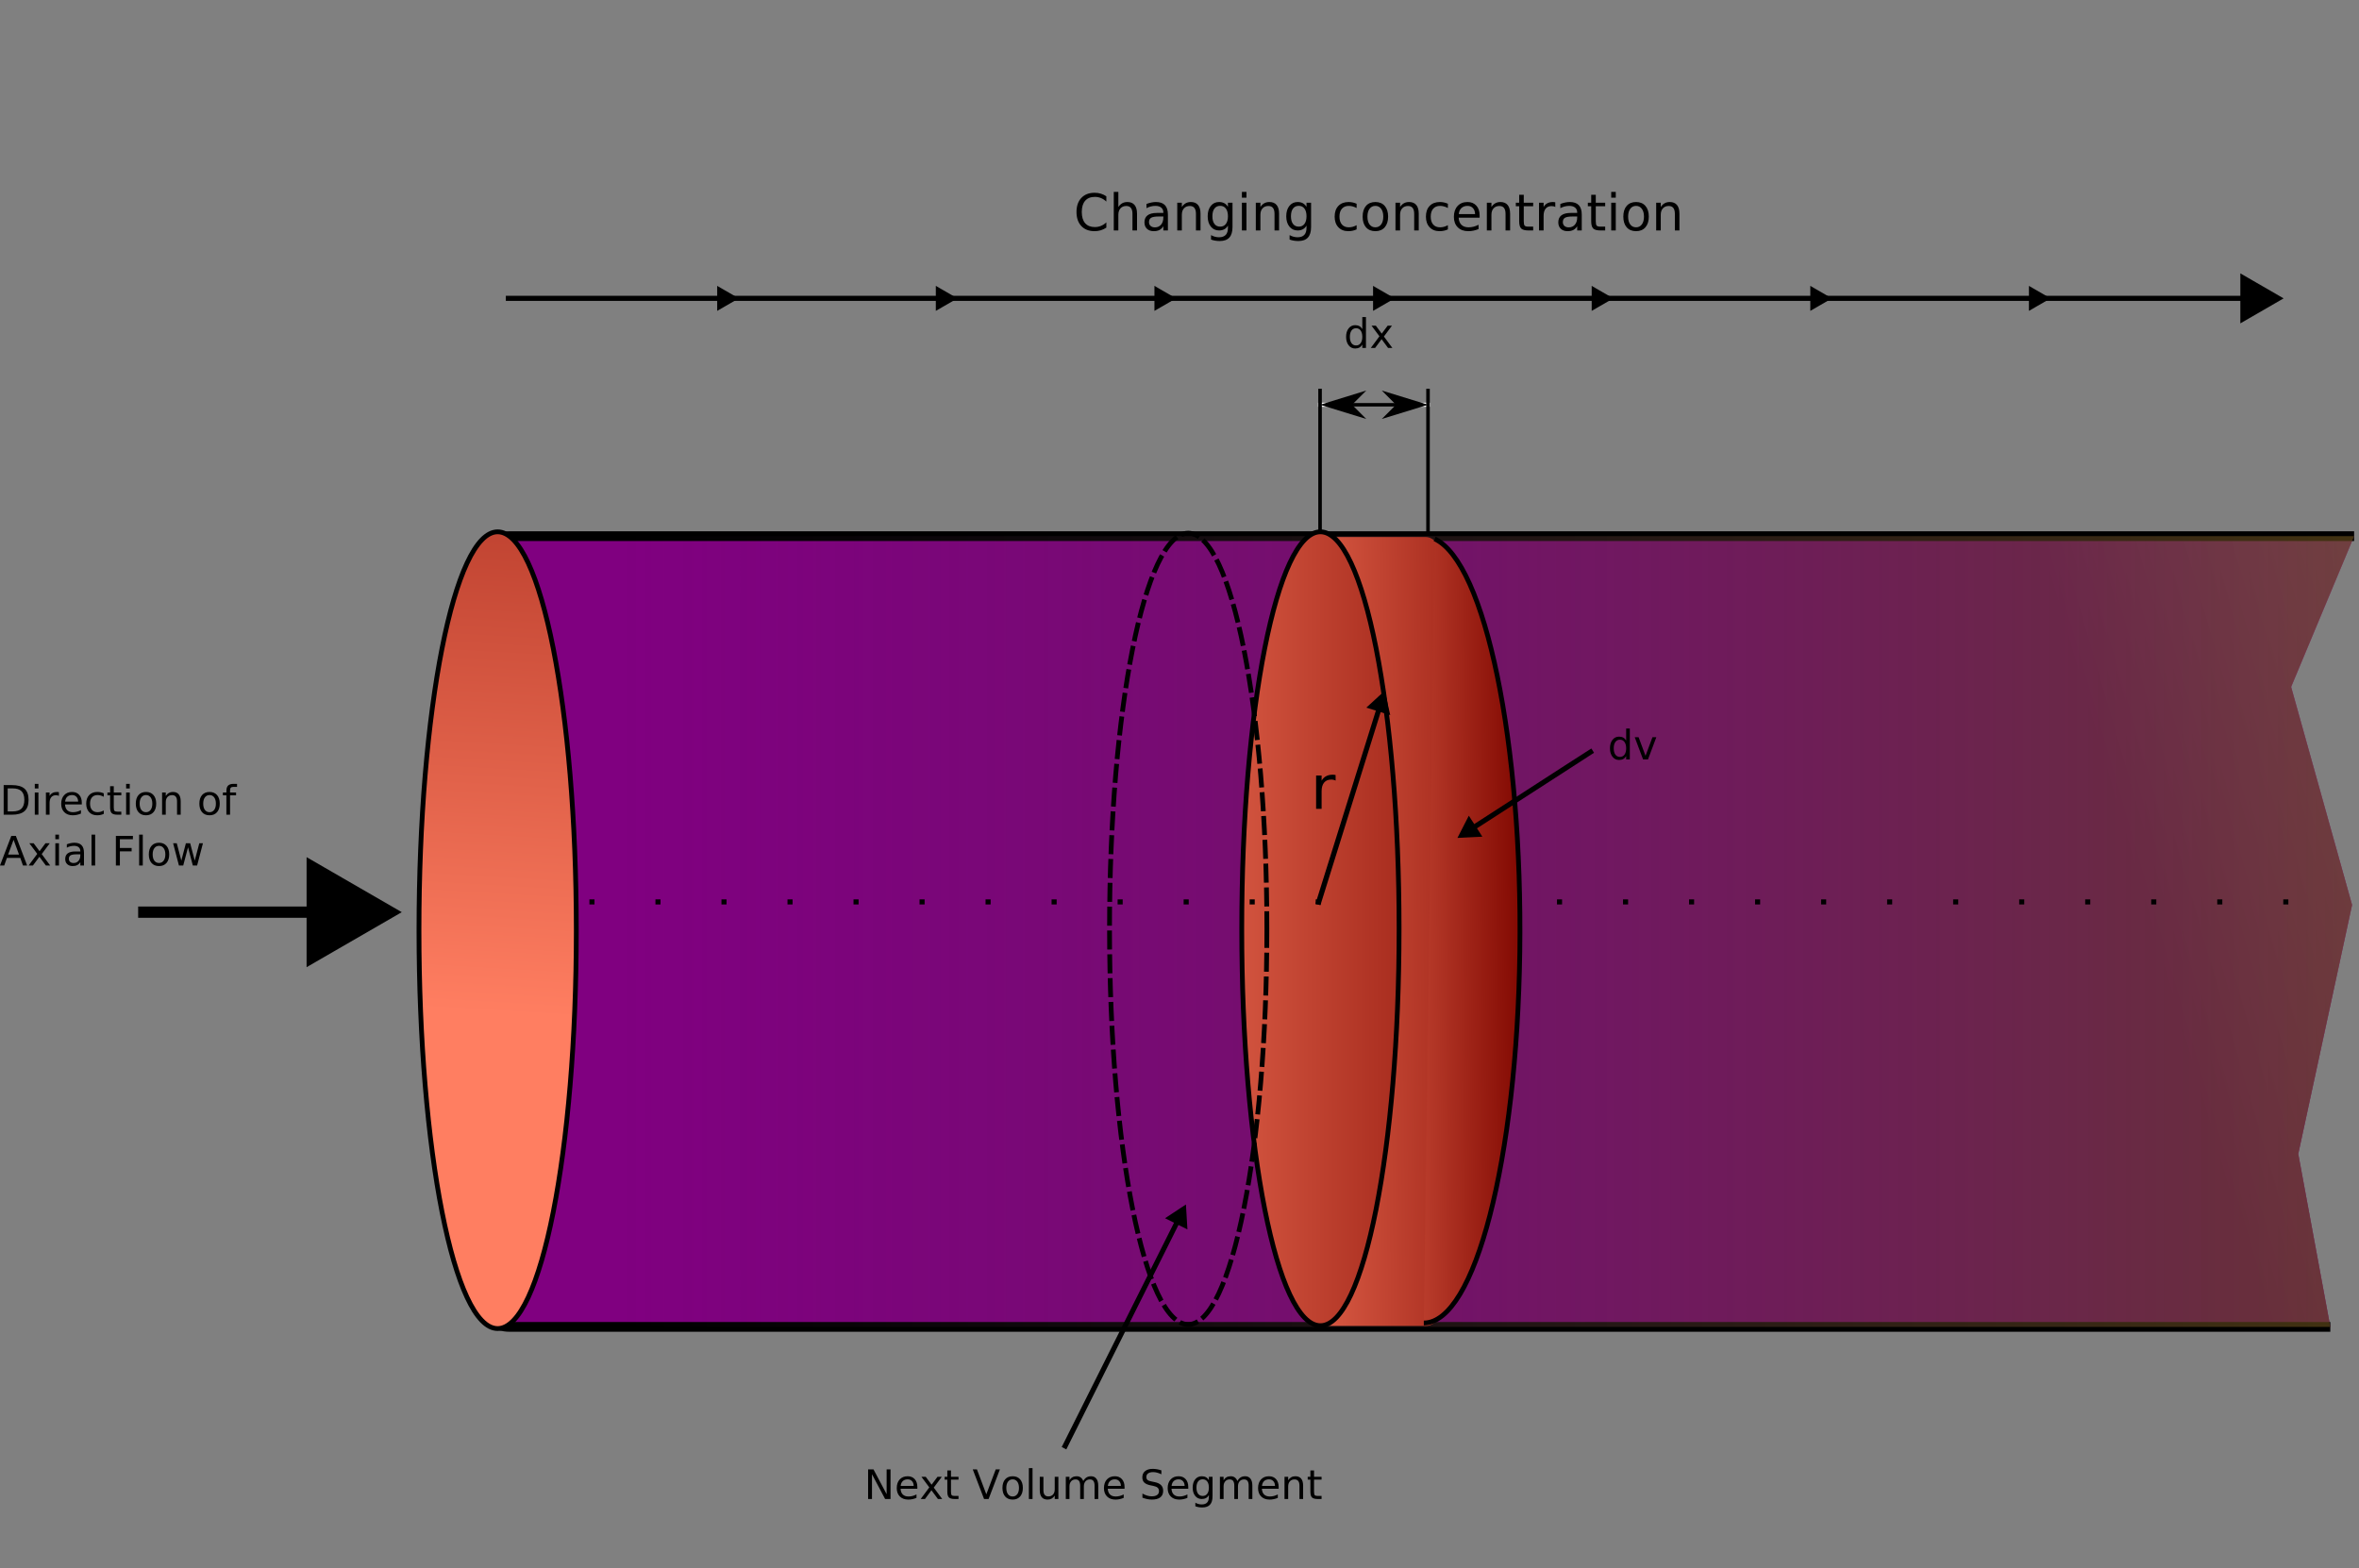 <?xml version="1.0" encoding="UTF-8" standalone="no"?>
<!-- Created with Inkscape (http://www.inkscape.org/) -->
<svg
   xmlns:svg="http://www.w3.org/2000/svg"
   xmlns="http://www.w3.org/2000/svg"
   xmlns:xlink="http://www.w3.org/1999/xlink"
   version="1.0"
   width="464.474"
   height="308.86"
   id="svg2">
  <rect width="100%" height="100%" fill="#808080" stroke="none"/>
  <defs
     id="defs4">
    <linearGradient
       id="linearGradient14859">
      <stop
         style="stop-color:#562956;stop-opacity:0"
         offset="0"
         id="stop14861" />
      <stop
         style="stop-color:#5f5200;stop-opacity:1"
         offset="1"
         id="stop14863" />
    </linearGradient>
    <marker
       refX="0"
       refY="0"
       orient="auto"
       style="overflow:visible"
       id="TriangleOutM">
      <path
         d="M 5.77,0 L -2.88,5 L -2.88,-5 L 5.77,0 z "
         transform="scale(0.4,0.4)"
         style="fill-rule:evenodd;stroke:#000000;stroke-width:1pt;marker-start:none"
         id="path8802" />
    </marker>
    <marker
       refX="0"
       refY="0"
       orient="auto"
       style="overflow:visible"
       id="TriangleOutL">
      <path
         d="M 5.77,0 L -2.88,5 L -2.88,-5 L 5.77,0 z "
         transform="scale(0.8,0.8)"
         style="fill-rule:evenodd;stroke:#000000;stroke-width:1pt;marker-start:none"
         id="path8805" />
    </marker>
    <linearGradient
       id="linearGradient3838">
      <stop
         style="stop-color:#800700;stop-opacity:1"
         offset="0"
         id="stop3840" />
      <stop
         style="stop-color:#ff7e61;stop-opacity:1"
         offset="1"
         id="stop3842" />
    </linearGradient>
    <linearGradient
       id="linearGradient3830">
      <stop
         style="stop-color:#800080;stop-opacity:1"
         offset="0"
         id="stop3832" />
      <stop
         style="stop-color:#ffb0ff;stop-opacity:1"
         offset="1"
         id="stop3834" />
    </linearGradient>
    <linearGradient
       x1="383.748"
       y1="144.239"
       x2="305.599"
       y2="145.755"
       id="linearGradient2430"
       xlink:href="#linearGradient3838"
       gradientUnits="userSpaceOnUse"
       gradientTransform="matrix(0.592,0,0,1.003,72.444,-10.269)" />
    <linearGradient
       x1="395.088"
       y1="130.363"
       x2="232.912"
       y2="130.363"
       id="linearGradient2433"
       xlink:href="#linearGradient3838"
       gradientUnits="userSpaceOnUse"
       gradientTransform="matrix(0.592,0,0,1.003,72.444,-10.269)" />
    <linearGradient
       x1="318.587"
       y1="115.191"
       x2="248.041"
       y2="115.952"
       id="linearGradient2436"
       xlink:href="#linearGradient3838"
       gradientUnits="userSpaceOnUse"
       gradientTransform="translate(-11.017,-4.76)" />
    <linearGradient
       x1="49.848"
       y1="15.227"
       x2="43.118"
       y2="209.347"
       id="linearGradient2439"
       xlink:href="#linearGradient3838"
       gradientUnits="userSpaceOnUse"
       gradientTransform="matrix(0.592,0,0,1.003,72.444,-10.269)" />
    <linearGradient
       x1="133.413"
       y1="120.44"
       x2="609.868"
       y2="120.44"
       id="linearGradient2442"
       xlink:href="#linearGradient14859"
       gradientUnits="userSpaceOnUse"
       gradientTransform="translate(-11.017,-4.76)" />
    <linearGradient
       x1="347.143"
       y1="363.791"
       x2="566.519"
       y2="427.546"
       id="linearGradient2456"
       xlink:href="#linearGradient3830"
       gradientUnits="userSpaceOnUse"
       gradientTransform="matrix(1,0,0,-1,-11.017,247.24)" />
    <linearGradient
       x1="366.143"
       y1="425.41"
       x2="561.974"
       y2="424.515"
       id="linearGradient2459"
       xlink:href="#linearGradient14859"
       gradientUnits="userSpaceOnUse"
       gradientTransform="translate(-11.017,-4.76)" />
  </defs>
  <path
     d="M 100.296,105.583 C 95.295,105.583 91.264,111.627 91.264,119.145 L 91.264,247.708 C 91.264,255.226 95.295,261.301 100.296,261.301 L 458.827,261.301 L 452.514,227.239 L 463.108,178.208 L 451.108,135.27 L 463.514,105.583 L 100.296,105.583 z "
     style="color:#000000;fill:url(#linearGradient2459);fill-opacity:1;fill-rule:nonzero;stroke:none;stroke-width:1.92;stroke-linecap:butt;stroke-linejoin:miter;marker:none;marker-start:none;marker-mid:none;marker-end:none;stroke-miterlimit:4;stroke-dasharray:none;stroke-dashoffset:0;stroke-opacity:1;visibility:visible;display:inline;overflow:visible;enable-background:accumulate"
     id="path2266" />
  <path
     d="M 100.296,105.583 C 95.295,105.583 91.264,111.627 91.264,119.145 L 91.264,247.708 C 91.264,255.226 95.295,261.301 100.296,261.301 L 458.827,261.301 L 452.514,227.239 L 463.108,178.208 L 451.108,135.27 L 463.514,105.583 L 100.296,105.583 z "
     style="color:#000000;fill:url(#linearGradient2456);fill-opacity:1;fill-rule:nonzero;stroke:none;stroke-width:1.92;stroke-linecap:butt;stroke-linejoin:miter;marker:none;marker-start:none;marker-mid:none;marker-end:none;stroke-miterlimit:4;stroke-dasharray:none;stroke-dashoffset:0;stroke-opacity:1;visibility:visible;display:inline;overflow:visible;enable-background:accumulate"
     id="rect2168" />
  <path
     d="M 463.514,105.583 L 100.296,105.583 C 95.295,105.583 91.264,111.627 91.264,119.145 L 91.264,247.708 C 91.264,255.226 95.295,261.301 100.296,261.301 L 458.827,261.301"
     style="color:#000000;fill:none;fill-opacity:1;fill-rule:nonzero;stroke:#000000;stroke-width:1.92;stroke-linecap:butt;stroke-linejoin:miter;marker:none;marker-start:none;marker-mid:none;marker-end:none;stroke-miterlimit:4;stroke-dasharray:none;stroke-dashoffset:0;stroke-opacity:1;visibility:visible;display:inline;overflow:visible;enable-background:accumulate"
     id="path3186" />
  <g
     transform="translate(-11.017,57.676)"
     id="g3210">
    <path
       d="M 270.938,21.688 L 270.938,22.375 C 290.766,22.375 292.188,22.375 292.188,22.375 L 292.188,21.688 C 292.188,21.688 290.766,21.688 270.938,21.688 z "
       style="fill:#000000;fill-opacity:1;fill-rule:evenodd;stroke:none;stroke-width:0.7;stroke-linecap:butt;stroke-linejoin:miter;stroke-miterlimit:4;stroke-dasharray:none;stroke-opacity:1"
       id="path8910" />
    <g
       transform="matrix(0.7,0,0,0.7,270.931,22.031)"
       id="g3216">
      <path
         d="M 0,0 L 2,0"
         style="fill:none;stroke:#ffffff;stroke-width:1.15;stroke-linecap:square"
         id="path3218" />
      <path
         d="M 0,0 L 13,4 L 9,0 L 13,-4 L 0,0 z "
         style="fill:#000000;fill-rule:evenodd;stroke:none"
         id="path3220" />
      <path
         d="M 0,-4 L 0,40"
         style="fill:none;stroke:#000000;stroke-width:1;stroke-linecap:square"
         id="path3222" />
    </g>
    <g
       transform="matrix(0.7,0,0,0.7,292.185,22.031)"
       id="g3224">
      <path
         d="M 0,0 L -2,0"
         style="fill:none;stroke:#ffffff;stroke-width:1.15;stroke-linecap:square"
         id="path3226" />
      <path
         d="M 0,0 L -13,4 L -9,0 L -13,-4 L 0,0 z "
         style="fill:#000000;fill-rule:evenodd;stroke:none"
         id="path3228" />
      <path
         d="M 0,-4 L 0,40"
         style="fill:none;stroke:#000000;stroke-width:1;stroke-linecap:square"
         id="path3230" />
    </g>
  </g>
  <path
     d="M 100.296,105.583 C 95.295,105.583 91.264,111.627 91.264,119.145 L 91.264,247.708 C 91.264,255.226 95.295,261.301 100.296,261.301 L 458.827,261.301 L 452.514,227.239 L 463.108,178.208 L 451.108,135.27 L 463.514,105.583 L 100.296,105.583 z "
     style="color:#000000;fill:url(#linearGradient2442);fill-opacity:1;fill-rule:nonzero;stroke:none;stroke-width:1.92;stroke-linecap:butt;stroke-linejoin:miter;marker:none;marker-start:none;marker-mid:none;marker-end:none;stroke-miterlimit:4;stroke-dasharray:none;stroke-dashoffset:0;stroke-opacity:1;visibility:visible;display:inline;overflow:visible;enable-background:accumulate"
     id="path2256" />
  <path
     d="M 113.472,183.179 C 113.472,226.506 106.538,261.63 97.983,261.63 C 89.429,261.63 82.494,226.506 82.494,183.179 C 82.494,139.852 89.429,104.728 97.983,104.728 C 106.538,104.728 113.472,139.852 113.472,183.179 z "
     style="fill:url(#linearGradient2439);fill-opacity:1;fill-rule:nonzero;stroke:#000000;stroke-width:0.942;stroke-miterlimit:4;stroke-dasharray:none;stroke-dashoffset:0;stroke-opacity:1"
     id="path3828" />
  <rect
     width="35.71"
     height="155.353"
     rx="7.5"
     ry="23.571"
     x="252.557"
     y="105.755"
     style="fill:url(#linearGradient2436);fill-opacity:1;fill-rule:nonzero;stroke:none;stroke-width:1.924;stroke-miterlimit:4;stroke-dasharray:none;stroke-dashoffset:0;stroke-opacity:1"
     id="rect4823" />
  <path
     d="M 275.473,182.896 C 275.473,226.067 268.538,261.064 259.983,261.064 C 251.428,261.064 244.493,226.067 244.493,182.896 C 244.493,139.724 251.428,104.727 259.983,104.727 C 268.538,104.727 275.473,139.724 275.473,182.896 z "
     style="fill:url(#linearGradient2433);fill-opacity:1;fill-rule:nonzero;stroke:#000000;stroke-width:0.94;stroke-miterlimit:4;stroke-dasharray:none;stroke-dashoffset:0;stroke-opacity:1"
     id="path4815" />
  <path
     d="M 282.472,106.12 C 292.451,110.751 299.811,146.44 299.244,187.452 C 298.677,228.463 290.38,260.531 280.337,260.531"
     style="fill:url(#linearGradient2430);fill-opacity:1;fill-rule:nonzero;stroke:#000000;stroke-width:0.936;stroke-miterlimit:4;stroke-dasharray:none;stroke-dashoffset:0;stroke-opacity:1"
     id="path4825" />
  <g
     transform="translate(-11.017,57.676)"
     id="g3275">
    <path
       d="M 38.219,120.844 L 38.219,123.062 L 77.625,123.062 L 77.625,120.844 L 38.219,120.844 z "
       style="fill:#000000;fill-opacity:1;fill-rule:evenodd;stroke:none;stroke-width:2.2;stroke-linecap:butt;stroke-linejoin:miter;stroke-miterlimit:4;stroke-dasharray:none;stroke-opacity:1"
       id="path7741" />
    <path
       d="M 87.78,121.955 L 72.556,130.755 L 72.556,113.155 L 87.78,121.955 z "
       style="fill-rule:evenodd;stroke:#000000;stroke-width:1.76pt;marker-start:none"
       id="path3281" />
  </g>
  <path
     d="M 268.23,64.804 L 268.23,62.437 L 268.949,62.437 L 268.949,68.515 L 268.23,68.515 L 268.23,67.859 C 268.079,68.119 267.888,68.313 267.656,68.441 C 267.427,68.566 267.151,68.628 266.828,68.628 C 266.299,68.628 265.868,68.417 265.535,67.995 C 265.204,67.573 265.039,67.019 265.039,66.331 C 265.039,65.644 265.204,65.089 265.535,64.667 C 265.868,64.245 266.299,64.034 266.828,64.034 C 267.151,64.034 267.427,64.098 267.656,64.226 C 267.888,64.351 268.079,64.544 268.23,64.804 M 265.781,66.331 C 265.781,66.86 265.889,67.275 266.105,67.577 C 266.324,67.877 266.624,68.027 267.004,68.027 C 267.384,68.027 267.683,67.877 267.902,67.577 C 268.121,67.275 268.23,66.86 268.23,66.331 C 268.23,65.803 268.121,65.389 267.902,65.089 C 267.683,64.787 267.384,64.636 267.004,64.636 C 266.624,64.636 266.324,64.787 266.105,65.089 C 265.889,65.389 265.781,65.803 265.781,66.331 M 274.066,64.14 L 272.484,66.269 L 274.148,68.515 L 273.301,68.515 L 272.027,66.796 L 270.754,68.515 L 269.906,68.515 L 271.605,66.226 L 270.051,64.14 L 270.898,64.14 L 272.058,65.698 L 273.219,64.14 L 274.066,64.14"
     style="font-size:8px;font-style:normal;font-weight:normal;fill:#000000;fill-opacity:1;stroke:none;stroke-width:1px;stroke-linecap:butt;stroke-linejoin:miter;stroke-opacity:1;font-family:Bitstream Vera Sans"
     id="text10897" />
  <path
     d="M 260.052,177.611 L 113.075,177.611"
     style="fill:none;fill-opacity:0.75;fill-rule:evenodd;stroke:#000000;stroke-width:1;stroke-linecap:butt;stroke-linejoin:miter;stroke-miterlimit:4;stroke-dasharray:1, 12;stroke-dashoffset:0;stroke-opacity:1"
     id="path10901" />
  <path
     d="M 262.978,153.725 C 262.857,153.655 262.725,153.604 262.58,153.573 C 262.439,153.538 262.283,153.52 262.111,153.52 C 261.502,153.52 261.033,153.72 260.705,154.118 C 260.381,154.513 260.219,155.081 260.219,155.823 L 260.219,159.28 L 259.135,159.28 L 259.135,152.718 L 260.219,152.718 L 260.219,153.737 C 260.445,153.339 260.74,153.044 261.103,152.852 C 261.467,152.657 261.908,152.559 262.428,152.559 C 262.502,152.559 262.584,152.565 262.674,152.577 C 262.764,152.585 262.863,152.598 262.973,152.618 L 262.978,153.725"
     id="flowRoot12849" />
  <path
     d="M 1.512,155.255 L 1.512,159.79 L 2.465,159.79 C 3.27,159.79 3.858,159.608 4.23,159.243 C 4.605,158.879 4.793,158.303 4.793,157.517 C 4.793,156.736 4.605,156.164 4.23,155.802 C 3.858,155.437 3.27,155.255 2.465,155.255 L 1.512,155.255 M 0.723,154.607 L 2.344,154.607 C 3.474,154.607 4.303,154.842 4.832,155.314 C 5.361,155.782 5.625,156.517 5.625,157.517 C 5.625,158.522 5.359,159.26 4.828,159.732 C 4.297,160.203 3.469,160.439 2.344,160.439 L 0.723,160.439 L 0.723,154.607 M 6.848,156.064 L 7.566,156.064 L 7.566,160.439 L 6.848,160.439 L 6.848,156.064 M 6.848,154.361 L 7.566,154.361 L 7.566,155.271 L 6.848,155.271 L 6.848,154.361 M 11.602,156.736 C 11.521,156.689 11.432,156.655 11.336,156.634 C 11.242,156.611 11.138,156.599 11.023,156.599 C 10.617,156.599 10.305,156.732 10.086,156.997 C 9.87,157.26 9.762,157.639 9.762,158.134 L 9.762,160.439 L 9.039,160.439 L 9.039,156.064 L 9.762,156.064 L 9.762,156.743 C 9.913,156.478 10.109,156.281 10.352,156.154 C 10.594,156.023 10.888,155.958 11.234,155.958 C 11.284,155.958 11.339,155.962 11.398,155.97 C 11.458,155.975 11.525,155.984 11.598,155.997 L 11.602,156.736 M 16.105,158.072 L 16.105,158.423 L 12.801,158.423 C 12.832,158.918 12.98,159.296 13.246,159.556 C 13.514,159.814 13.887,159.943 14.363,159.943 C 14.639,159.943 14.906,159.909 15.164,159.841 C 15.424,159.773 15.682,159.672 15.938,159.536 L 15.938,160.216 C 15.68,160.325 15.415,160.409 15.145,160.466 C 14.874,160.523 14.599,160.552 14.32,160.552 C 13.622,160.552 13.069,160.349 12.66,159.943 C 12.254,159.536 12.051,158.987 12.051,158.294 C 12.051,157.578 12.243,157.01 12.629,156.591 C 13.017,156.169 13.539,155.958 14.195,155.958 C 14.784,155.958 15.249,156.148 15.59,156.529 C 15.934,156.906 16.105,157.421 16.105,158.072 M 15.387,157.861 C 15.382,157.467 15.271,157.154 15.055,156.919 C 14.841,156.685 14.557,156.568 14.203,156.568 C 13.802,156.568 13.48,156.681 13.238,156.907 C 12.999,157.134 12.861,157.453 12.824,157.865 L 15.387,157.861 M 20.434,156.232 L 20.434,156.904 C 20.23,156.792 20.026,156.708 19.82,156.654 C 19.617,156.596 19.411,156.568 19.203,156.568 C 18.737,156.568 18.375,156.716 18.117,157.013 C 17.859,157.307 17.73,157.721 17.73,158.255 C 17.73,158.789 17.859,159.204 18.117,159.501 C 18.375,159.796 18.737,159.943 19.203,159.943 C 19.411,159.943 19.617,159.915 19.82,159.861 C 20.026,159.803 20.23,159.719 20.434,159.607 L 20.434,160.271 C 20.233,160.365 20.025,160.435 19.809,160.482 C 19.595,160.529 19.367,160.552 19.125,160.552 C 18.466,160.552 17.943,160.345 17.555,159.931 C 17.167,159.517 16.973,158.958 16.973,158.255 C 16.973,157.542 17.168,156.98 17.559,156.572 C 17.952,156.163 18.49,155.958 19.172,155.958 C 19.393,155.958 19.609,155.982 19.82,156.029 C 20.031,156.073 20.236,156.141 20.434,156.232 M 22.402,154.822 L 22.402,156.064 L 23.883,156.064 L 23.883,156.622 L 22.402,156.622 L 22.402,158.997 C 22.402,159.354 22.451,159.583 22.547,159.685 C 22.646,159.786 22.845,159.837 23.145,159.837 L 23.883,159.837 L 23.883,160.439 L 23.145,160.439 C 22.59,160.439 22.207,160.336 21.996,160.13 C 21.785,159.922 21.68,159.544 21.68,158.997 L 21.68,156.622 L 21.152,156.622 L 21.152,156.064 L 21.68,156.064 L 21.68,154.822 L 22.402,154.822 M 24.832,156.064 L 25.551,156.064 L 25.551,160.439 L 24.832,160.439 L 24.832,156.064 M 24.832,154.361 L 25.551,154.361 L 25.551,155.271 L 24.832,155.271 L 24.832,154.361 M 28.746,156.568 C 28.361,156.568 28.056,156.719 27.832,157.021 C 27.608,157.32 27.496,157.732 27.496,158.255 C 27.496,158.779 27.607,159.191 27.828,159.493 C 28.052,159.793 28.358,159.943 28.746,159.943 C 29.129,159.943 29.432,159.792 29.656,159.49 C 29.88,159.187 29.992,158.776 29.992,158.255 C 29.992,157.737 29.88,157.327 29.656,157.025 C 29.432,156.72 29.129,156.568 28.746,156.568 M 28.746,155.958 C 29.371,155.958 29.862,156.161 30.219,156.568 C 30.576,156.974 30.754,157.536 30.754,158.255 C 30.754,158.971 30.576,159.534 30.219,159.943 C 29.862,160.349 29.371,160.552 28.746,160.552 C 28.118,160.552 27.626,160.349 27.27,159.943 C 26.915,159.534 26.738,158.971 26.738,158.255 C 26.738,157.536 26.915,156.974 27.27,156.568 C 27.626,156.161 28.118,155.958 28.746,155.958 M 35.578,157.798 L 35.578,160.439 L 34.859,160.439 L 34.859,157.822 C 34.859,157.407 34.779,157.098 34.617,156.892 C 34.456,156.686 34.214,156.583 33.891,156.583 C 33.503,156.583 33.197,156.707 32.973,156.954 C 32.749,157.202 32.637,157.539 32.637,157.966 L 32.637,160.439 L 31.914,160.439 L 31.914,156.064 L 32.637,156.064 L 32.637,156.743 C 32.809,156.48 33.01,156.284 33.242,156.154 C 33.477,156.023 33.746,155.958 34.051,155.958 C 34.553,155.958 34.934,156.115 35.191,156.427 C 35.449,156.737 35.578,157.194 35.578,157.798 M 41.262,156.568 C 40.876,156.568 40.572,156.719 40.348,157.021 C 40.124,157.32 40.012,157.732 40.012,158.255 C 40.012,158.779 40.122,159.191 40.344,159.493 C 40.568,159.793 40.874,159.943 41.262,159.943 C 41.645,159.943 41.948,159.792 42.172,159.49 C 42.396,159.187 42.508,158.776 42.508,158.255 C 42.508,157.737 42.396,157.327 42.172,157.025 C 41.948,156.72 41.645,156.568 41.262,156.568 M 41.262,155.958 C 41.887,155.958 42.378,156.161 42.734,156.568 C 43.091,156.974 43.27,157.536 43.27,158.255 C 43.27,158.971 43.091,159.534 42.734,159.943 C 42.378,160.349 41.887,160.552 41.262,160.552 C 40.634,160.552 40.142,160.349 39.785,159.943 C 39.431,159.534 39.254,158.971 39.254,158.255 C 39.254,157.536 39.431,156.974 39.785,156.568 C 40.142,156.161 40.634,155.958 41.262,155.958 M 46.672,154.361 L 46.672,154.958 L 45.984,154.958 C 45.727,154.958 45.547,155.01 45.445,155.115 C 45.346,155.219 45.297,155.406 45.297,155.677 L 45.297,156.064 L 46.48,156.064 L 46.48,156.622 L 45.297,156.622 L 45.297,160.439 L 44.574,160.439 L 44.574,156.622 L 43.887,156.622 L 43.887,156.064 L 44.574,156.064 L 44.574,155.759 C 44.574,155.272 44.687,154.918 44.914,154.697 C 45.141,154.473 45.5,154.361 45.992,154.361 L 46.672,154.361 M 2.672,165.384 L 1.602,168.286 L 3.746,168.286 L 2.672,165.384 M 2.227,164.607 L 3.121,164.607 L 5.344,170.439 L 4.523,170.439 L 3.992,168.943 L 1.363,168.943 L 0.832,170.439 L 0,170.439 L 2.227,164.607 M 9.797,166.064 L 8.215,168.193 L 9.879,170.439 L 9.031,170.439 L 7.758,168.72 L 6.484,170.439 L 5.637,170.439 L 7.336,168.15 L 5.781,166.064 L 6.629,166.064 L 7.789,167.622 L 8.949,166.064 L 9.797,166.064 M 10.895,166.064 L 11.613,166.064 L 11.613,170.439 L 10.895,170.439 L 10.895,166.064 M 10.895,164.361 L 11.613,164.361 L 11.613,165.271 L 10.895,165.271 L 10.895,164.361 M 15.102,168.24 C 14.521,168.24 14.118,168.306 13.895,168.439 C 13.671,168.572 13.559,168.798 13.559,169.118 C 13.559,169.374 13.642,169.577 13.809,169.728 C 13.978,169.876 14.207,169.95 14.496,169.95 C 14.895,169.95 15.214,169.81 15.453,169.529 C 15.695,169.245 15.816,168.868 15.816,168.4 L 15.816,168.24 L 15.102,168.24 M 16.535,167.943 L 16.535,170.439 L 15.816,170.439 L 15.816,169.775 C 15.652,170.04 15.448,170.237 15.203,170.365 C 14.958,170.49 14.659,170.552 14.305,170.552 C 13.857,170.552 13.5,170.427 13.234,170.177 C 12.971,169.924 12.84,169.587 12.84,169.165 C 12.84,168.673 13.004,168.302 13.332,168.052 C 13.663,167.802 14.155,167.677 14.809,167.677 L 15.816,167.677 L 15.816,167.607 C 15.816,167.276 15.707,167.021 15.488,166.841 C 15.272,166.659 14.967,166.568 14.574,166.568 C 14.324,166.568 14.081,166.598 13.844,166.657 C 13.607,166.717 13.379,166.807 13.16,166.927 L 13.16,166.263 C 13.423,166.161 13.678,166.086 13.926,166.036 C 14.173,165.984 14.414,165.958 14.648,165.958 C 15.281,165.958 15.754,166.122 16.066,166.45 C 16.379,166.779 16.535,167.276 16.535,167.943 M 18.02,164.361 L 18.738,164.361 L 18.738,170.439 L 18.02,170.439 L 18.02,164.361 M 22.816,164.607 L 26.168,164.607 L 26.168,165.271 L 23.605,165.271 L 23.605,166.99 L 25.918,166.99 L 25.918,167.654 L 23.605,167.654 L 23.605,170.439 L 22.816,170.439 L 22.816,164.607 M 27.395,164.361 L 28.113,164.361 L 28.113,170.439 L 27.395,170.439 L 27.395,164.361 M 31.309,166.568 C 30.923,166.568 30.618,166.719 30.395,167.021 C 30.171,167.32 30.059,167.732 30.059,168.255 C 30.059,168.779 30.169,169.191 30.391,169.493 C 30.615,169.793 30.921,169.943 31.309,169.943 C 31.691,169.943 31.995,169.792 32.219,169.49 C 32.443,169.187 32.555,168.776 32.555,168.255 C 32.555,167.737 32.443,167.327 32.219,167.025 C 31.995,166.72 31.691,166.568 31.309,166.568 M 31.309,165.958 C 31.934,165.958 32.424,166.161 32.781,166.568 C 33.138,166.974 33.316,167.536 33.316,168.255 C 33.316,168.971 33.138,169.534 32.781,169.943 C 32.424,170.349 31.934,170.552 31.309,170.552 C 30.681,170.552 30.189,170.349 29.832,169.943 C 29.478,169.534 29.301,168.971 29.301,168.255 C 29.301,167.536 29.478,166.974 29.832,166.568 C 30.189,166.161 30.681,165.958 31.309,165.958 M 34.086,166.064 L 34.805,166.064 L 35.703,169.478 L 36.598,166.064 L 37.445,166.064 L 38.344,169.478 L 39.238,166.064 L 39.957,166.064 L 38.812,170.439 L 37.965,170.439 L 37.023,166.853 L 36.078,170.439 L 35.23,170.439 L 34.086,166.064"
     style="font-size:8px;font-style:normal;font-weight:normal;fill:#000000;fill-opacity:1;stroke:none;stroke-width:1px;stroke-linecap:butt;stroke-linejoin:miter;stroke-opacity:1;font-family:Bitstream Vera Sans"
     id="text12857" />
  <path
     d="M 249.441,182.912 C 249.441,225.944 242.506,260.829 233.95,260.829 C 225.395,260.829 218.46,225.944 218.46,182.912 C 218.46,139.88 225.395,104.995 233.95,104.995 C 242.506,104.995 249.441,139.88 249.441,182.912 z "
     style="fill:none;fill-opacity:1;fill-rule:nonzero;stroke:#000000;stroke-width:0.939;stroke-miterlimit:4;stroke-dasharray:3.754, 0.939;stroke-dashoffset:0;stroke-opacity:1"
     id="path12863" />
  <g
     transform="translate(-11.017,57.676)"
     id="g3267">
    <path
       d="M 242.812,181.844 L 220.062,227.281 L 220.969,227.75 L 243.688,182.281 L 242.812,181.844 z "
       style="fill:#000000;fill-opacity:1;fill-rule:evenodd;stroke:none;stroke-width:1px;stroke-linecap:butt;stroke-linejoin:miter;stroke-opacity:1"
       id="path13836" />
    <path
       d="M 244.281,179.995 L 244.522,183.984 L 240.945,182.195 L 244.281,179.995 z "
       style="fill-rule:evenodd;stroke:#000000;stroke-width:0.4pt;marker-start:none"
       id="path3273" />
  </g>
  <path
     d="M 170.925,289.363 L 171.987,289.363 L 174.573,294.242 L 174.573,289.363 L 175.339,289.363 L 175.339,295.195 L 174.276,295.195 L 171.69,290.316 L 171.69,295.195 L 170.925,295.195 L 170.925,289.363 M 180.62,292.828 L 180.62,293.179 L 177.315,293.179 C 177.346,293.674 177.495,294.052 177.761,294.312 C 178.029,294.57 178.401,294.699 178.878,294.699 C 179.154,294.699 179.421,294.665 179.678,294.597 C 179.939,294.53 180.197,294.428 180.452,294.293 L 180.452,294.972 C 180.194,295.082 179.93,295.165 179.659,295.222 C 179.388,295.28 179.113,295.308 178.835,295.308 C 178.137,295.308 177.583,295.105 177.175,294.699 C 176.768,294.293 176.565,293.743 176.565,293.051 C 176.565,292.334 176.758,291.767 177.143,291.347 C 177.531,290.926 178.053,290.715 178.71,290.715 C 179.298,290.715 179.763,290.905 180.104,291.285 C 180.448,291.663 180.62,292.177 180.62,292.828 M 179.901,292.617 C 179.896,292.224 179.785,291.91 179.569,291.676 C 179.356,291.441 179.072,291.324 178.718,291.324 C 178.316,291.324 177.995,291.437 177.753,291.664 C 177.513,291.89 177.375,292.209 177.339,292.621 L 179.901,292.617 M 185.436,290.82 L 183.854,292.949 L 185.518,295.195 L 184.671,295.195 L 183.397,293.476 L 182.124,295.195 L 181.276,295.195 L 182.975,292.906 L 181.421,290.82 L 182.268,290.82 L 183.428,292.379 L 184.589,290.82 L 185.436,290.82 M 187.245,289.578 L 187.245,290.82 L 188.725,290.82 L 188.725,291.379 L 187.245,291.379 L 187.245,293.754 C 187.245,294.11 187.293,294.34 187.389,294.441 C 187.488,294.543 187.688,294.594 187.987,294.594 L 188.725,294.594 L 188.725,295.195 L 187.987,295.195 C 187.432,295.195 187.05,295.092 186.839,294.886 C 186.628,294.678 186.522,294.301 186.522,293.754 L 186.522,291.379 L 185.995,291.379 L 185.995,290.82 L 186.522,290.82 L 186.522,289.578 L 187.245,289.578 M 193.757,295.195 L 191.53,289.363 L 192.354,289.363 L 194.202,294.273 L 196.053,289.363 L 196.874,289.363 L 194.651,295.195 L 193.757,295.195 M 199.386,291.324 C 199,291.324 198.695,291.475 198.471,291.777 C 198.247,292.077 198.136,292.488 198.136,293.011 C 198.136,293.535 198.246,293.948 198.468,294.25 C 198.691,294.549 198.997,294.699 199.386,294.699 C 199.768,294.699 200.072,294.548 200.296,294.246 C 200.52,293.944 200.632,293.532 200.632,293.011 C 200.632,292.493 200.52,292.083 200.296,291.781 C 200.072,291.476 199.768,291.324 199.386,291.324 M 199.386,290.715 C 200.011,290.715 200.501,290.918 200.858,291.324 C 201.215,291.73 201.393,292.293 201.393,293.011 C 201.393,293.728 201.215,294.29 200.858,294.699 C 200.501,295.105 200.011,295.308 199.386,295.308 C 198.758,295.308 198.266,295.105 197.909,294.699 C 197.555,294.29 197.378,293.728 197.378,293.011 C 197.378,292.293 197.555,291.73 197.909,291.324 C 198.266,290.918 198.758,290.715 199.386,290.715 M 202.581,289.117 L 203.3,289.117 L 203.3,295.195 L 202.581,295.195 L 202.581,289.117 M 204.725,293.469 L 204.725,290.82 L 205.444,290.82 L 205.444,293.441 C 205.444,293.855 205.525,294.166 205.686,294.375 C 205.848,294.58 206.09,294.683 206.413,294.683 C 206.801,294.683 207.107,294.56 207.331,294.312 C 207.557,294.065 207.671,293.728 207.671,293.301 L 207.671,290.82 L 208.389,290.82 L 208.389,295.195 L 207.671,295.195 L 207.671,294.523 C 207.496,294.789 207.293,294.987 207.061,295.117 C 206.832,295.245 206.565,295.308 206.261,295.308 C 205.758,295.308 205.376,295.152 205.116,294.84 C 204.856,294.527 204.725,294.07 204.725,293.469 M 213.284,291.66 C 213.464,291.337 213.678,291.099 213.928,290.945 C 214.178,290.791 214.473,290.715 214.811,290.715 C 215.267,290.715 215.619,290.875 215.866,291.195 C 216.113,291.513 216.237,291.966 216.237,292.554 L 216.237,295.195 L 215.514,295.195 L 215.514,292.578 C 215.514,292.159 215.44,291.847 215.292,291.644 C 215.143,291.441 214.917,291.34 214.612,291.34 C 214.24,291.34 213.945,291.463 213.729,291.711 C 213.513,291.958 213.405,292.295 213.405,292.722 L 213.405,295.195 L 212.682,295.195 L 212.682,292.578 C 212.682,292.156 212.608,291.845 212.46,291.644 C 212.311,291.441 212.082,291.34 211.772,291.34 C 211.405,291.34 211.113,291.465 210.897,291.715 C 210.681,291.962 210.573,292.298 210.573,292.722 L 210.573,295.195 L 209.85,295.195 L 209.85,290.82 L 210.573,290.82 L 210.573,291.5 C 210.737,291.232 210.934,291.034 211.163,290.906 C 211.392,290.778 211.664,290.715 211.979,290.715 C 212.297,290.715 212.566,290.795 212.788,290.957 C 213.012,291.118 213.177,291.353 213.284,291.66 M 221.417,292.828 L 221.417,293.179 L 218.112,293.179 C 218.143,293.674 218.292,294.052 218.557,294.312 C 218.826,294.57 219.198,294.699 219.675,294.699 C 219.951,294.699 220.218,294.665 220.475,294.597 C 220.736,294.53 220.994,294.428 221.249,294.293 L 221.249,294.972 C 220.991,295.082 220.727,295.165 220.456,295.222 C 220.185,295.28 219.91,295.308 219.632,295.308 C 218.934,295.308 218.38,295.105 217.971,294.699 C 217.565,294.293 217.362,293.743 217.362,293.051 C 217.362,292.334 217.555,291.767 217.94,291.347 C 218.328,290.926 218.85,290.715 219.507,290.715 C 220.095,290.715 220.56,290.905 220.901,291.285 C 221.245,291.663 221.417,292.177 221.417,292.828 M 220.698,292.617 C 220.693,292.224 220.582,291.91 220.366,291.676 C 220.152,291.441 219.869,291.324 219.514,291.324 C 219.113,291.324 218.792,291.437 218.55,291.664 C 218.31,291.89 218.172,292.209 218.136,292.621 L 220.698,292.617 M 228.671,289.554 L 228.671,290.324 C 228.371,290.181 228.089,290.074 227.823,290.004 C 227.557,289.933 227.301,289.898 227.053,289.898 C 226.624,289.898 226.292,289.982 226.057,290.148 C 225.826,290.315 225.71,290.552 225.71,290.859 C 225.71,291.117 225.787,291.312 225.94,291.445 C 226.096,291.575 226.391,291.681 226.823,291.761 L 227.3,291.859 C 227.888,291.971 228.322,292.169 228.6,292.453 C 228.882,292.734 229.022,293.112 229.022,293.586 C 229.022,294.151 228.832,294.579 228.452,294.871 C 228.074,295.163 227.52,295.308 226.788,295.308 C 226.512,295.308 226.218,295.277 225.905,295.215 C 225.595,295.152 225.274,295.06 224.94,294.937 L 224.94,294.125 C 225.261,294.304 225.574,294.44 225.882,294.531 C 226.189,294.622 226.491,294.668 226.788,294.668 C 227.238,294.668 227.586,294.579 227.831,294.402 C 228.076,294.225 228.198,293.972 228.198,293.644 C 228.198,293.358 228.109,293.134 227.932,292.972 C 227.758,292.811 227.47,292.69 227.069,292.609 L 226.589,292.515 C 226,292.398 225.574,292.215 225.311,291.965 C 225.048,291.715 224.917,291.367 224.917,290.922 C 224.917,290.406 225.098,290 225.46,289.703 C 225.824,289.406 226.326,289.258 226.964,289.258 C 227.237,289.258 227.516,289.282 227.8,289.332 C 228.083,289.381 228.374,289.456 228.671,289.554 M 233.964,292.828 L 233.964,293.179 L 230.659,293.179 C 230.69,293.674 230.839,294.052 231.104,294.312 C 231.372,294.57 231.745,294.699 232.221,294.699 C 232.497,294.699 232.764,294.665 233.022,294.597 C 233.283,294.53 233.54,294.428 233.796,294.293 L 233.796,294.972 C 233.538,295.082 233.274,295.165 233.003,295.222 C 232.732,295.28 232.457,295.308 232.178,295.308 C 231.481,295.308 230.927,295.105 230.518,294.699 C 230.112,294.293 229.909,293.743 229.909,293.051 C 229.909,292.334 230.102,291.767 230.487,291.347 C 230.875,290.926 231.397,290.715 232.053,290.715 C 232.642,290.715 233.107,290.905 233.448,291.285 C 233.792,291.663 233.964,292.177 233.964,292.828 M 233.245,292.617 C 233.24,292.224 233.129,291.91 232.913,291.676 C 232.699,291.441 232.415,291.324 232.061,291.324 C 231.66,291.324 231.339,291.437 231.096,291.664 C 230.857,291.89 230.719,292.209 230.682,292.621 L 233.245,292.617 M 238.022,292.957 C 238.022,292.436 237.914,292.032 237.698,291.746 C 237.484,291.459 237.184,291.316 236.796,291.316 C 236.41,291.316 236.109,291.459 235.893,291.746 C 235.68,292.032 235.573,292.436 235.573,292.957 C 235.573,293.475 235.68,293.877 235.893,294.164 C 236.109,294.45 236.41,294.594 236.796,294.594 C 237.184,294.594 237.484,294.45 237.698,294.164 C 237.914,293.877 238.022,293.475 238.022,292.957 M 238.741,294.652 C 238.741,295.397 238.576,295.95 238.245,296.312 C 237.914,296.677 237.408,296.859 236.725,296.859 C 236.473,296.859 236.234,296.84 236.011,296.801 C 235.787,296.764 235.569,296.707 235.358,296.629 L 235.358,295.929 C 235.569,296.044 235.777,296.129 235.983,296.183 C 236.189,296.238 236.399,296.265 236.612,296.265 C 237.083,296.265 237.436,296.142 237.671,295.894 C 237.905,295.65 238.022,295.278 238.022,294.781 L 238.022,294.426 C 237.874,294.683 237.684,294.876 237.452,295.004 C 237.22,295.131 236.943,295.195 236.62,295.195 C 236.083,295.195 235.651,294.991 235.323,294.582 C 234.995,294.173 234.831,293.631 234.831,292.957 C 234.831,292.28 234.995,291.737 235.323,291.328 C 235.651,290.919 236.083,290.715 236.62,290.715 C 236.943,290.715 237.22,290.778 237.452,290.906 C 237.684,291.034 237.874,291.226 238.022,291.484 L 238.022,290.82 L 238.741,290.82 L 238.741,294.652 M 243.628,291.66 C 243.807,291.337 244.022,291.099 244.272,290.945 C 244.522,290.791 244.816,290.715 245.155,290.715 C 245.611,290.715 245.962,290.875 246.21,291.195 C 246.457,291.513 246.581,291.966 246.581,292.554 L 246.581,295.195 L 245.858,295.195 L 245.858,292.578 C 245.858,292.159 245.784,291.847 245.636,291.644 C 245.487,291.441 245.261,291.34 244.956,291.34 C 244.583,291.34 244.289,291.463 244.073,291.711 C 243.857,291.958 243.749,292.295 243.749,292.722 L 243.749,295.195 L 243.026,295.195 L 243.026,292.578 C 243.026,292.156 242.952,291.845 242.803,291.644 C 242.655,291.441 242.426,291.34 242.116,291.34 C 241.749,291.34 241.457,291.465 241.241,291.715 C 241.025,291.962 240.917,292.298 240.917,292.722 L 240.917,295.195 L 240.194,295.195 L 240.194,290.82 L 240.917,290.82 L 240.917,291.5 C 241.081,291.232 241.277,291.034 241.507,290.906 C 241.736,290.778 242.008,290.715 242.323,290.715 C 242.641,290.715 242.91,290.795 243.132,290.957 C 243.356,291.118 243.521,291.353 243.628,291.66 M 251.761,292.828 L 251.761,293.179 L 248.456,293.179 C 248.487,293.674 248.636,294.052 248.901,294.312 C 249.169,294.57 249.542,294.699 250.018,294.699 C 250.294,294.699 250.561,294.665 250.819,294.597 C 251.08,294.53 251.337,294.428 251.593,294.293 L 251.593,294.972 C 251.335,295.082 251.07,295.165 250.8,295.222 C 250.529,295.28 250.254,295.308 249.975,295.308 C 249.277,295.308 248.724,295.105 248.315,294.699 C 247.909,294.293 247.706,293.743 247.706,293.051 C 247.706,292.334 247.899,291.767 248.284,291.347 C 248.672,290.926 249.194,290.715 249.85,290.715 C 250.439,290.715 250.904,290.905 251.245,291.285 C 251.589,291.663 251.761,292.177 251.761,292.828 M 251.042,292.617 C 251.037,292.224 250.926,291.91 250.71,291.676 C 250.496,291.441 250.212,291.324 249.858,291.324 C 249.457,291.324 249.136,291.437 248.893,291.664 C 248.654,291.89 248.516,292.209 248.479,292.621 L 251.042,292.617 M 256.577,292.554 L 256.577,295.195 L 255.858,295.195 L 255.858,292.578 C 255.858,292.164 255.777,291.854 255.616,291.648 C 255.455,291.442 255.212,291.34 254.889,291.34 C 254.501,291.34 254.195,291.463 253.971,291.711 C 253.747,291.958 253.636,292.295 253.636,292.722 L 253.636,295.195 L 252.913,295.195 L 252.913,290.82 L 253.636,290.82 L 253.636,291.5 C 253.807,291.237 254.009,291.04 254.241,290.91 C 254.475,290.78 254.745,290.715 255.05,290.715 C 255.552,290.715 255.932,290.871 256.19,291.183 C 256.448,291.493 256.577,291.95 256.577,292.554 M 258.729,289.578 L 258.729,290.82 L 260.21,290.82 L 260.21,291.379 L 258.729,291.379 L 258.729,293.754 C 258.729,294.11 258.777,294.34 258.874,294.441 C 258.973,294.543 259.172,294.594 259.471,294.594 L 260.21,294.594 L 260.21,295.195 L 259.471,295.195 C 258.917,295.195 258.534,295.092 258.323,294.886 C 258.112,294.678 258.007,294.301 258.007,293.754 L 258.007,291.379 L 257.479,291.379 L 257.479,290.82 L 258.007,290.82 L 258.007,289.578 L 258.729,289.578"
     id="flowRoot14825" />
  <path
     d="M 450.563,177.611 L 303.586,177.611"
     style="fill:none;fill-opacity:0.75;fill-rule:evenodd;stroke:#000000;stroke-width:1;stroke-linecap:butt;stroke-linejoin:miter;stroke-miterlimit:4;stroke-dasharray:1, 12;stroke-dashoffset:0;stroke-opacity:1"
     id="path14865" />
  <path
     d="M 320.183,145.834 L 320.183,143.467 L 320.902,143.467 L 320.902,149.545 L 320.183,149.545 L 320.183,148.888 C 320.032,149.149 319.841,149.343 319.609,149.471 C 319.38,149.596 319.104,149.658 318.781,149.658 C 318.252,149.658 317.821,149.447 317.488,149.025 C 317.157,148.603 316.992,148.049 316.992,147.361 C 316.992,146.674 317.157,146.119 317.488,145.697 C 317.821,145.275 318.252,145.064 318.781,145.064 C 319.104,145.064 319.38,145.128 319.609,145.256 C 319.841,145.381 320.032,145.573 320.183,145.834 M 317.734,147.361 C 317.734,147.89 317.842,148.305 318.058,148.607 C 318.277,148.907 318.577,149.056 318.957,149.056 C 319.337,149.056 319.637,148.907 319.855,148.607 C 320.074,148.305 320.183,147.89 320.183,147.361 C 320.183,146.833 320.074,146.418 319.855,146.119 C 319.637,145.817 319.337,145.666 318.957,145.666 C 318.577,145.666 318.277,145.817 318.058,146.119 C 317.842,146.418 317.734,146.833 317.734,147.361 M 321.867,145.17 L 322.629,145.17 L 323.996,148.842 L 325.363,145.17 L 326.125,145.17 L 324.484,149.545 L 323.508,149.545 L 321.867,145.17"
     id="flowRoot14867" />
  <g
     transform="translate(-11.017,57.676)"
     id="g3251">
    <path
       d="M 324.344,89.719 L 319.531,92.812 L 300.094,105.375 L 300.625,106.219 L 320.094,93.656 L 324.875,90.562 L 324.344,89.719 z "
       style="fill:#000000;fill-opacity:1;fill-rule:evenodd;stroke:none;stroke-width:1px;stroke-linecap:butt;stroke-linejoin:miter;stroke-opacity:1"
       id="path14875" />
    <path
       d="M 298.424,107.045 L 300.246,103.488 L 302.416,106.848 L 298.424,107.045 z "
       style="fill-rule:evenodd;stroke:#000000;stroke-width:0.4pt;marker-start:none"
       id="path3257" />
  </g>
  <g
     transform="translate(-11.017,57.676)"
     id="g6435">
    <path
       d="M 282.344,80.906 L 270.031,120.281 L 271,120.594 L 283.281,81.219 L 282.344,80.906 z "
       style="fill:#000000;fill-opacity:1;fill-rule:evenodd;stroke:none;stroke-width:1px;stroke-linecap:butt;stroke-linejoin:miter;stroke-opacity:1"
       id="path5266" />
    <path
       d="M 283.507,78.852 L 284.384,82.751 L 280.566,81.558 L 283.507,78.852 z "
       style="fill-rule:evenodd;stroke:#000000;stroke-width:0.4pt;marker-start:none"
       id="path6441" />
  </g>
  <g
     id="g2286">
    <path
       d="M 99.594,58.25 L 99.594,59.25 C 142.639,59.25 109.668,59.25 142.625,59.25 C 175.582,59.25 161.474,59.25 185.688,59.25 C 209.901,59.25 211.904,59.25 228.719,59.25 C 245.533,59.25 261.02,59.25 271.781,59.25 C 282.543,59.25 308.759,59.25 314.812,59.25 C 320.866,59.25 355.153,59.25 357.844,59.25 C 360.534,59.25 400.234,59.25 400.906,59.25 C 401.579,59.25 443.938,59.25 443.938,59.25 L 443.938,58.25 C 443.938,58.25 401.579,58.25 400.906,58.25 C 400.234,58.25 360.534,58.25 357.844,58.25 C 355.153,58.25 320.866,58.25 314.812,58.25 C 308.759,58.25 282.543,58.25 271.781,58.25 C 261.02,58.25 245.533,58.25 228.719,58.25 C 211.904,58.25 209.901,58.25 185.688,58.25 C 161.474,58.25 175.582,58.25 142.625,58.25 C 109.668,58.25 142.639,58.25 99.594,58.25 z "
       style="fill:#000000;fill-opacity:1;fill-rule:evenodd;stroke:none;stroke-width:1px;stroke-linecap:butt;stroke-linejoin:miter;stroke-opacity:1"
       id="path9723" />
    <path
       d="M 144.938,58.758 L 141.478,60.758 L 141.478,56.758 L 144.938,58.758 z "
       style="fill-rule:evenodd;stroke:#000000;stroke-width:0.4pt;marker-start:none"
       id="path2292" />
    <path
       d="M 187.984,58.758 L 184.524,60.758 L 184.524,56.758 L 187.984,58.758 z "
       style="fill-rule:evenodd;stroke:#000000;stroke-width:0.4pt;marker-start:none"
       id="path2294" />
    <path
       d="M 231.029,58.758 L 227.569,60.758 L 227.569,56.758 L 231.029,58.758 z "
       style="fill-rule:evenodd;stroke:#000000;stroke-width:0.4pt;marker-start:none"
       id="path2296" />
    <path
       d="M 274.075,58.758 L 270.615,60.758 L 270.615,56.758 L 274.075,58.758 z "
       style="fill-rule:evenodd;stroke:#000000;stroke-width:0.4pt;marker-start:none"
       id="path2298" />
    <path
       d="M 317.12,58.758 L 313.661,60.758 L 313.661,56.758 L 317.12,58.758 z "
       style="fill-rule:evenodd;stroke:#000000;stroke-width:0.4pt;marker-start:none"
       id="path2300" />
    <path
       d="M 360.166,58.758 L 356.706,60.758 L 356.706,56.758 L 360.166,58.758 z "
       style="fill-rule:evenodd;stroke:#000000;stroke-width:0.4pt;marker-start:none"
       id="path2302" />
    <path
       d="M 403.212,58.758 L 399.752,60.758 L 399.752,56.758 L 403.212,58.758 z "
       style="fill-rule:evenodd;stroke:#000000;stroke-width:0.4pt;marker-start:none"
       id="path2304" />
    <path
       d="M 448.565,58.758 L 441.645,62.758 L 441.645,54.758 L 448.565,58.758 z "
       style="fill-rule:evenodd;stroke:#000000;stroke-width:0.8pt;marker-start:none"
       id="path2306" />
  </g>
  <path
     d="M 112.097,-70.75 L 112.097,-69.71 C 111.765,-70.019 111.41,-70.25 111.032,-70.403 C 110.658,-70.556 110.259,-70.633 109.836,-70.633 C 109.003,-70.633 108.365,-70.377 107.922,-69.866 C 107.479,-69.358 107.258,-68.623 107.258,-67.659 C 107.258,-66.699 107.479,-65.963 107.922,-65.452 C 108.365,-64.944 109.003,-64.69 109.836,-64.69 C 110.259,-64.69 110.658,-64.767 111.032,-64.92 C 111.41,-65.073 111.765,-65.304 112.097,-65.613 L 112.097,-64.583 C 111.752,-64.349 111.385,-64.173 110.998,-64.056 C 110.614,-63.938 110.207,-63.88 109.777,-63.88 C 108.674,-63.88 107.805,-64.217 107.17,-64.891 C 106.535,-65.568 106.218,-66.49 106.218,-67.659 C 106.218,-68.831 106.535,-69.754 107.17,-70.428 C 107.805,-71.105 108.674,-71.443 109.777,-71.443 C 110.214,-71.443 110.624,-71.385 111.008,-71.267 C 111.395,-71.154 111.758,-70.981 112.097,-70.75 M 118.137,-67.322 L 118.137,-64.021 L 117.238,-64.021 L 117.238,-67.293 C 117.238,-67.81 117.137,-68.198 116.936,-68.455 C 116.734,-68.712 116.431,-68.841 116.027,-68.841 C 115.542,-68.841 115.16,-68.686 114.88,-68.377 C 114.6,-68.068 114.46,-67.646 114.46,-67.112 L 114.46,-64.021 L 113.557,-64.021 L 113.557,-71.619 L 114.46,-71.619 L 114.46,-68.641 C 114.675,-68.969 114.927,-69.215 115.217,-69.378 C 115.51,-69.541 115.847,-69.622 116.228,-69.622 C 116.856,-69.622 117.331,-69.427 117.653,-69.036 C 117.976,-68.649 118.137,-68.077 118.137,-67.322 M 122.424,-66.77 C 121.698,-66.77 121.195,-66.687 120.915,-66.521 C 120.635,-66.355 120.495,-66.072 120.495,-65.672 C 120.495,-65.353 120.599,-65.099 120.808,-64.91 C 121.019,-64.725 121.306,-64.632 121.667,-64.632 C 122.165,-64.632 122.564,-64.808 122.863,-65.159 C 123.166,-65.514 123.317,-65.984 123.317,-66.57 L 123.317,-66.77 L 122.424,-66.77 M 124.216,-67.141 L 124.216,-64.021 L 123.317,-64.021 L 123.317,-64.851 C 123.112,-64.519 122.857,-64.274 122.551,-64.114 C 122.245,-63.958 121.87,-63.88 121.428,-63.88 C 120.868,-63.88 120.422,-64.036 120.09,-64.349 C 119.761,-64.664 119.597,-65.086 119.597,-65.613 C 119.597,-66.228 119.802,-66.692 120.212,-67.005 C 120.625,-67.317 121.241,-67.474 122.058,-67.474 L 123.317,-67.474 L 123.317,-67.561 C 123.317,-67.975 123.181,-68.294 122.907,-68.518 C 122.637,-68.746 122.256,-68.86 121.765,-68.86 C 121.452,-68.86 121.148,-68.823 120.852,-68.748 C 120.555,-68.673 120.271,-68.561 119.997,-68.411 L 119.997,-69.241 C 120.326,-69.368 120.645,-69.462 120.954,-69.524 C 121.263,-69.589 121.564,-69.622 121.857,-69.622 C 122.648,-69.622 123.239,-69.417 123.63,-69.007 C 124.02,-68.597 124.216,-67.975 124.216,-67.141 M 130.637,-67.322 L 130.637,-64.021 L 129.738,-64.021 L 129.738,-67.293 C 129.738,-67.81 129.637,-68.198 129.436,-68.455 C 129.234,-68.712 128.931,-68.841 128.527,-68.841 C 128.042,-68.841 127.66,-68.686 127.38,-68.377 C 127.1,-68.068 126.96,-67.646 126.96,-67.112 L 126.96,-64.021 L 126.057,-64.021 L 126.057,-69.49 L 126.96,-69.49 L 126.96,-68.641 C 127.175,-68.969 127.427,-69.215 127.717,-69.378 C 128.01,-69.541 128.347,-69.622 128.728,-69.622 C 129.356,-69.622 129.831,-69.427 130.153,-69.036 C 130.476,-68.649 130.637,-68.077 130.637,-67.322 M 136.037,-66.819 C 136.037,-67.47 135.902,-67.975 135.632,-68.333 C 135.365,-68.691 134.989,-68.87 134.504,-68.87 C 134.022,-68.87 133.646,-68.691 133.376,-68.333 C 133.109,-67.975 132.976,-67.47 132.976,-66.819 C 132.976,-66.171 133.109,-65.669 133.376,-65.31 C 133.646,-64.952 134.022,-64.773 134.504,-64.773 C 134.989,-64.773 135.365,-64.952 135.632,-65.31 C 135.902,-65.669 136.037,-66.171 136.037,-66.819 M 136.936,-64.7 C 136.936,-63.769 136.729,-63.077 136.315,-62.625 C 135.902,-62.169 135.269,-61.941 134.416,-61.941 C 134.1,-61.941 133.802,-61.966 133.522,-62.015 C 133.243,-62.06 132.971,-62.132 132.707,-62.229 L 132.707,-63.103 C 132.971,-62.96 133.231,-62.854 133.488,-62.786 C 133.745,-62.718 134.007,-62.683 134.274,-62.683 C 134.864,-62.683 135.305,-62.838 135.598,-63.147 C 135.891,-63.453 136.037,-63.917 136.037,-64.539 L 136.037,-64.983 C 135.852,-64.661 135.614,-64.42 135.324,-64.261 C 135.035,-64.101 134.688,-64.021 134.284,-64.021 C 133.614,-64.021 133.073,-64.277 132.663,-64.788 C 132.253,-65.299 132.048,-65.976 132.048,-66.819 C 132.048,-67.666 132.253,-68.344 132.663,-68.855 C 133.073,-69.366 133.614,-69.622 134.284,-69.622 C 134.688,-69.622 135.035,-69.542 135.324,-69.383 C 135.614,-69.223 135.852,-68.982 136.037,-68.66 L 136.037,-69.49 L 136.936,-69.49 L 136.936,-64.7 M 138.786,-69.49 L 139.685,-69.49 L 139.685,-64.021 L 138.786,-64.021 L 138.786,-69.49 M 138.786,-71.619 L 139.685,-71.619 L 139.685,-70.481 L 138.786,-70.481 L 138.786,-71.619 M 146.105,-67.322 L 146.105,-64.021 L 145.207,-64.021 L 145.207,-67.293 C 145.207,-67.81 145.106,-68.198 144.904,-68.455 C 144.702,-68.712 144.4,-68.841 143.996,-68.841 C 143.511,-68.841 143.129,-68.686 142.849,-68.377 C 142.569,-68.068 142.429,-67.646 142.429,-67.112 L 142.429,-64.021 L 141.525,-64.021 L 141.525,-69.49 L 142.429,-69.49 L 142.429,-68.641 C 142.644,-68.969 142.896,-69.215 143.186,-69.378 C 143.479,-69.541 143.815,-69.622 144.196,-69.622 C 144.825,-69.622 145.3,-69.427 145.622,-69.036 C 145.944,-68.649 146.105,-68.077 146.105,-67.322 M 151.506,-66.819 C 151.506,-67.47 151.371,-67.975 151.101,-68.333 C 150.834,-68.691 150.458,-68.87 149.973,-68.87 C 149.491,-68.87 149.115,-68.691 148.845,-68.333 C 148.578,-67.975 148.444,-67.47 148.444,-66.819 C 148.444,-66.171 148.578,-65.669 148.845,-65.31 C 149.115,-64.952 149.491,-64.773 149.973,-64.773 C 150.458,-64.773 150.834,-64.952 151.101,-65.31 C 151.371,-65.669 151.506,-66.171 151.506,-66.819 M 152.404,-64.7 C 152.404,-63.769 152.198,-63.077 151.784,-62.625 C 151.371,-62.169 150.738,-61.941 149.885,-61.941 C 149.569,-61.941 149.271,-61.966 148.991,-62.015 C 148.711,-62.06 148.439,-62.132 148.176,-62.229 L 148.176,-63.103 C 148.439,-62.96 148.7,-62.854 148.957,-62.786 C 149.214,-62.718 149.476,-62.683 149.743,-62.683 C 150.332,-62.683 150.773,-62.838 151.066,-63.147 C 151.359,-63.453 151.506,-63.917 151.506,-64.539 L 151.506,-64.983 C 151.32,-64.661 151.083,-64.42 150.793,-64.261 C 150.503,-64.101 150.157,-64.021 149.753,-64.021 C 149.082,-64.021 148.542,-64.277 148.132,-64.788 C 147.722,-65.299 147.517,-65.976 147.517,-66.819 C 147.517,-67.666 147.722,-68.344 148.132,-68.855 C 148.542,-69.366 149.082,-69.622 149.753,-69.622 C 150.157,-69.622 150.503,-69.542 150.793,-69.383 C 151.083,-69.223 151.32,-68.982 151.506,-68.66 L 151.506,-69.49 L 152.404,-69.49 L 152.404,-64.7 M 161.374,-69.28 L 161.374,-68.44 C 161.12,-68.58 160.865,-68.684 160.607,-68.753 C 160.354,-68.824 160.096,-68.86 159.836,-68.86 C 159.253,-68.86 158.801,-68.675 158.479,-68.304 C 158.156,-67.936 157.995,-67.418 157.995,-66.751 C 157.995,-66.084 158.156,-65.564 158.479,-65.193 C 158.801,-64.825 159.253,-64.641 159.836,-64.641 C 160.096,-64.641 160.354,-64.676 160.607,-64.744 C 160.865,-64.816 161.12,-64.921 161.374,-65.061 L 161.374,-64.231 C 161.123,-64.114 160.863,-64.026 160.593,-63.968 C 160.326,-63.909 160.041,-63.88 159.738,-63.88 C 158.915,-63.88 158.26,-64.139 157.775,-64.656 C 157.29,-65.174 157.048,-65.872 157.048,-66.751 C 157.048,-67.643 157.292,-68.344 157.78,-68.855 C 158.272,-69.366 158.944,-69.622 159.797,-69.622 C 160.074,-69.622 160.344,-69.593 160.607,-69.534 C 160.871,-69.479 161.127,-69.394 161.374,-69.28 M 165.065,-68.86 C 164.584,-68.86 164.203,-68.671 163.923,-68.294 C 163.643,-67.919 163.503,-67.405 163.503,-66.751 C 163.503,-66.097 163.641,-65.581 163.918,-65.203 C 164.198,-64.829 164.58,-64.641 165.065,-64.641 C 165.544,-64.641 165.923,-64.83 166.203,-65.208 C 166.483,-65.586 166.623,-66.1 166.623,-66.751 C 166.623,-67.399 166.483,-67.911 166.203,-68.289 C 165.923,-68.67 165.544,-68.86 165.065,-68.86 M 165.065,-69.622 C 165.847,-69.622 166.46,-69.368 166.906,-68.86 C 167.352,-68.352 167.575,-67.649 167.575,-66.751 C 167.575,-65.856 167.352,-65.153 166.906,-64.641 C 166.46,-64.134 165.847,-63.88 165.065,-63.88 C 164.281,-63.88 163.666,-64.134 163.22,-64.641 C 162.777,-65.153 162.556,-65.856 162.556,-66.751 C 162.556,-67.649 162.777,-68.352 163.22,-68.86 C 163.666,-69.368 164.281,-69.622 165.065,-69.622 M 173.605,-67.322 L 173.605,-64.021 L 172.707,-64.021 L 172.707,-67.293 C 172.707,-67.81 172.606,-68.198 172.404,-68.455 C 172.202,-68.712 171.9,-68.841 171.496,-68.841 C 171.011,-68.841 170.629,-68.686 170.349,-68.377 C 170.069,-68.068 169.929,-67.646 169.929,-67.112 L 169.929,-64.021 L 169.025,-64.021 L 169.025,-69.49 L 169.929,-69.49 L 169.929,-68.641 C 170.144,-68.969 170.396,-69.215 170.686,-69.378 C 170.979,-69.541 171.315,-69.622 171.696,-69.622 C 172.325,-69.622 172.8,-69.427 173.122,-69.036 C 173.444,-68.649 173.605,-68.077 173.605,-67.322 M 179.343,-69.28 L 179.343,-68.44 C 179.089,-68.58 178.833,-68.684 178.576,-68.753 C 178.322,-68.824 178.065,-68.86 177.805,-68.86 C 177.222,-68.86 176.77,-68.675 176.447,-68.304 C 176.125,-67.936 175.964,-67.418 175.964,-66.751 C 175.964,-66.084 176.125,-65.564 176.447,-65.193 C 176.77,-64.825 177.222,-64.641 177.805,-64.641 C 178.065,-64.641 178.322,-64.676 178.576,-64.744 C 178.833,-64.816 179.089,-64.921 179.343,-65.061 L 179.343,-64.231 C 179.092,-64.114 178.832,-64.026 178.562,-63.968 C 178.295,-63.909 178.01,-63.88 177.707,-63.88 C 176.883,-63.88 176.229,-64.139 175.744,-64.656 C 175.259,-65.174 175.017,-65.872 175.017,-66.751 C 175.017,-67.643 175.261,-68.344 175.749,-68.855 C 176.241,-69.366 176.913,-69.622 177.766,-69.622 C 178.042,-69.622 178.312,-69.593 178.576,-69.534 C 178.84,-69.479 179.095,-69.394 179.343,-69.28 M 185.593,-66.98 L 185.593,-66.541 L 181.462,-66.541 C 181.501,-65.922 181.687,-65.45 182.019,-65.125 C 182.354,-64.803 182.819,-64.641 183.415,-64.641 C 183.76,-64.641 184.094,-64.684 184.416,-64.768 C 184.742,-64.853 185.064,-64.98 185.383,-65.149 L 185.383,-64.3 C 185.061,-64.163 184.73,-64.059 184.392,-63.987 C 184.053,-63.916 183.71,-63.88 183.361,-63.88 C 182.489,-63.88 181.797,-64.134 181.286,-64.641 C 180.778,-65.149 180.524,-65.836 180.524,-66.702 C 180.524,-67.597 180.765,-68.307 181.247,-68.831 C 181.732,-69.358 182.385,-69.622 183.205,-69.622 C 183.941,-69.622 184.522,-69.384 184.948,-68.909 C 185.378,-68.437 185.593,-67.794 185.593,-66.98 M 184.694,-67.244 C 184.688,-67.736 184.549,-68.128 184.279,-68.421 C 184.012,-68.714 183.658,-68.86 183.215,-68.86 C 182.714,-68.86 182.312,-68.719 182.009,-68.435 C 181.709,-68.152 181.537,-67.753 181.491,-67.239 L 184.694,-67.244 M 191.594,-67.322 L 191.594,-64.021 L 190.695,-64.021 L 190.695,-67.293 C 190.695,-67.81 190.594,-68.198 190.393,-68.455 C 190.191,-68.712 189.888,-68.841 189.484,-68.841 C 188.999,-68.841 188.617,-68.686 188.337,-68.377 C 188.057,-68.068 187.917,-67.646 187.917,-67.112 L 187.917,-64.021 L 187.014,-64.021 L 187.014,-69.49 L 187.917,-69.49 L 187.917,-68.641 C 188.132,-68.969 188.384,-69.215 188.674,-69.378 C 188.967,-69.541 189.304,-69.622 189.685,-69.622 C 190.313,-69.622 190.788,-69.427 191.11,-69.036 C 191.433,-68.649 191.594,-68.077 191.594,-67.322 M 194.284,-71.043 L 194.284,-69.49 L 196.135,-69.49 L 196.135,-68.792 L 194.284,-68.792 L 194.284,-65.823 C 194.284,-65.377 194.344,-65.091 194.465,-64.964 C 194.589,-64.837 194.838,-64.773 195.212,-64.773 L 196.135,-64.773 L 196.135,-64.021 L 195.212,-64.021 C 194.519,-64.021 194.04,-64.15 193.776,-64.407 C 193.513,-64.668 193.381,-65.14 193.381,-65.823 L 193.381,-68.792 L 192.722,-68.792 L 192.722,-69.49 L 193.381,-69.49 L 193.381,-71.043 L 194.284,-71.043 M 200.49,-68.65 C 200.389,-68.709 200.279,-68.751 200.158,-68.777 C 200.041,-68.807 199.911,-68.821 199.768,-68.821 C 199.26,-68.821 198.869,-68.655 198.596,-68.323 C 198.326,-67.994 198.19,-67.521 198.19,-66.902 L 198.19,-64.021 L 197.287,-64.021 L 197.287,-69.49 L 198.19,-69.49 L 198.19,-68.641 C 198.379,-68.973 198.625,-69.218 198.928,-69.378 C 199.23,-69.541 199.598,-69.622 200.031,-69.622 C 200.093,-69.622 200.161,-69.617 200.236,-69.607 C 200.311,-69.601 200.394,-69.589 200.485,-69.573 L 200.49,-68.65 M 203.908,-66.77 C 203.182,-66.77 202.679,-66.687 202.399,-66.521 C 202.119,-66.355 201.979,-66.072 201.979,-65.672 C 201.979,-65.353 202.084,-65.099 202.292,-64.91 C 202.504,-64.725 202.79,-64.632 203.151,-64.632 C 203.649,-64.632 204.048,-64.808 204.348,-65.159 C 204.65,-65.514 204.802,-65.984 204.802,-66.57 L 204.802,-66.77 L 203.908,-66.77 M 205.7,-67.141 L 205.7,-64.021 L 204.802,-64.021 L 204.802,-64.851 C 204.597,-64.519 204.341,-64.274 204.035,-64.114 C 203.729,-63.958 203.355,-63.88 202.912,-63.88 C 202.352,-63.88 201.906,-64.036 201.574,-64.349 C 201.245,-64.664 201.081,-65.086 201.081,-65.613 C 201.081,-66.228 201.286,-66.692 201.696,-67.005 C 202.11,-67.317 202.725,-67.474 203.542,-67.474 L 204.802,-67.474 L 204.802,-67.561 C 204.802,-67.975 204.665,-68.294 204.392,-68.518 C 204.121,-68.746 203.741,-68.86 203.249,-68.86 C 202.937,-68.86 202.632,-68.823 202.336,-68.748 C 202.04,-68.673 201.755,-68.561 201.481,-68.411 L 201.481,-69.241 C 201.81,-69.368 202.129,-69.462 202.438,-69.524 C 202.748,-69.589 203.049,-69.622 203.342,-69.622 C 204.133,-69.622 204.724,-69.417 205.114,-69.007 C 205.505,-68.597 205.7,-67.975 205.7,-67.141 M 208.464,-71.043 L 208.464,-69.49 L 210.314,-69.49 L 210.314,-68.792 L 208.464,-68.792 L 208.464,-65.823 C 208.464,-65.377 208.524,-65.091 208.645,-64.964 C 208.768,-64.837 209.017,-64.773 209.392,-64.773 L 210.314,-64.773 L 210.314,-64.021 L 209.392,-64.021 C 208.698,-64.021 208.22,-64.15 207.956,-64.407 C 207.692,-64.668 207.561,-65.14 207.561,-65.823 L 207.561,-68.792 L 206.901,-68.792 L 206.901,-69.49 L 207.561,-69.49 L 207.561,-71.043 L 208.464,-71.043 M 211.501,-69.49 L 212.399,-69.49 L 212.399,-64.021 L 211.501,-64.021 L 211.501,-69.49 M 211.501,-71.619 L 212.399,-71.619 L 212.399,-70.481 L 211.501,-70.481 L 211.501,-71.619 M 216.394,-68.86 C 215.912,-68.86 215.531,-68.671 215.251,-68.294 C 214.971,-67.919 214.831,-67.405 214.831,-66.751 C 214.831,-66.097 214.969,-65.581 215.246,-65.203 C 215.526,-64.829 215.909,-64.641 216.394,-64.641 C 216.872,-64.641 217.251,-64.83 217.531,-65.208 C 217.811,-65.586 217.951,-66.1 217.951,-66.751 C 217.951,-67.399 217.811,-67.911 217.531,-68.289 C 217.251,-68.67 216.872,-68.86 216.394,-68.86 M 216.394,-69.622 C 217.175,-69.622 217.788,-69.368 218.234,-68.86 C 218.68,-68.352 218.903,-67.649 218.903,-66.751 C 218.903,-65.856 218.68,-65.153 218.234,-64.641 C 217.788,-64.134 217.175,-63.88 216.394,-63.88 C 215.609,-63.88 214.994,-64.134 214.548,-64.641 C 214.105,-65.153 213.884,-65.856 213.884,-66.751 C 213.884,-67.649 214.105,-68.352 214.548,-68.86 C 214.994,-69.368 215.609,-69.622 216.394,-69.622 M 224.934,-67.322 L 224.934,-64.021 L 224.035,-64.021 L 224.035,-67.293 C 224.035,-67.81 223.934,-68.198 223.732,-68.455 C 223.531,-68.712 223.228,-68.841 222.824,-68.841 C 222.339,-68.841 221.957,-68.686 221.677,-68.377 C 221.397,-68.068 221.257,-67.646 221.257,-67.112 L 221.257,-64.021 L 220.354,-64.021 L 220.354,-69.49 L 221.257,-69.49 L 221.257,-68.641 C 221.472,-68.969 221.724,-69.215 222.014,-69.378 C 222.307,-69.541 222.644,-69.622 223.024,-69.622 C 223.653,-69.622 224.128,-69.427 224.45,-69.036 C 224.772,-68.649 224.934,-68.077 224.934,-67.322"
     transform="translate(105.738,109.405)"
     style="font-size:10px"
     id="flowRoot10948" />
</svg>
